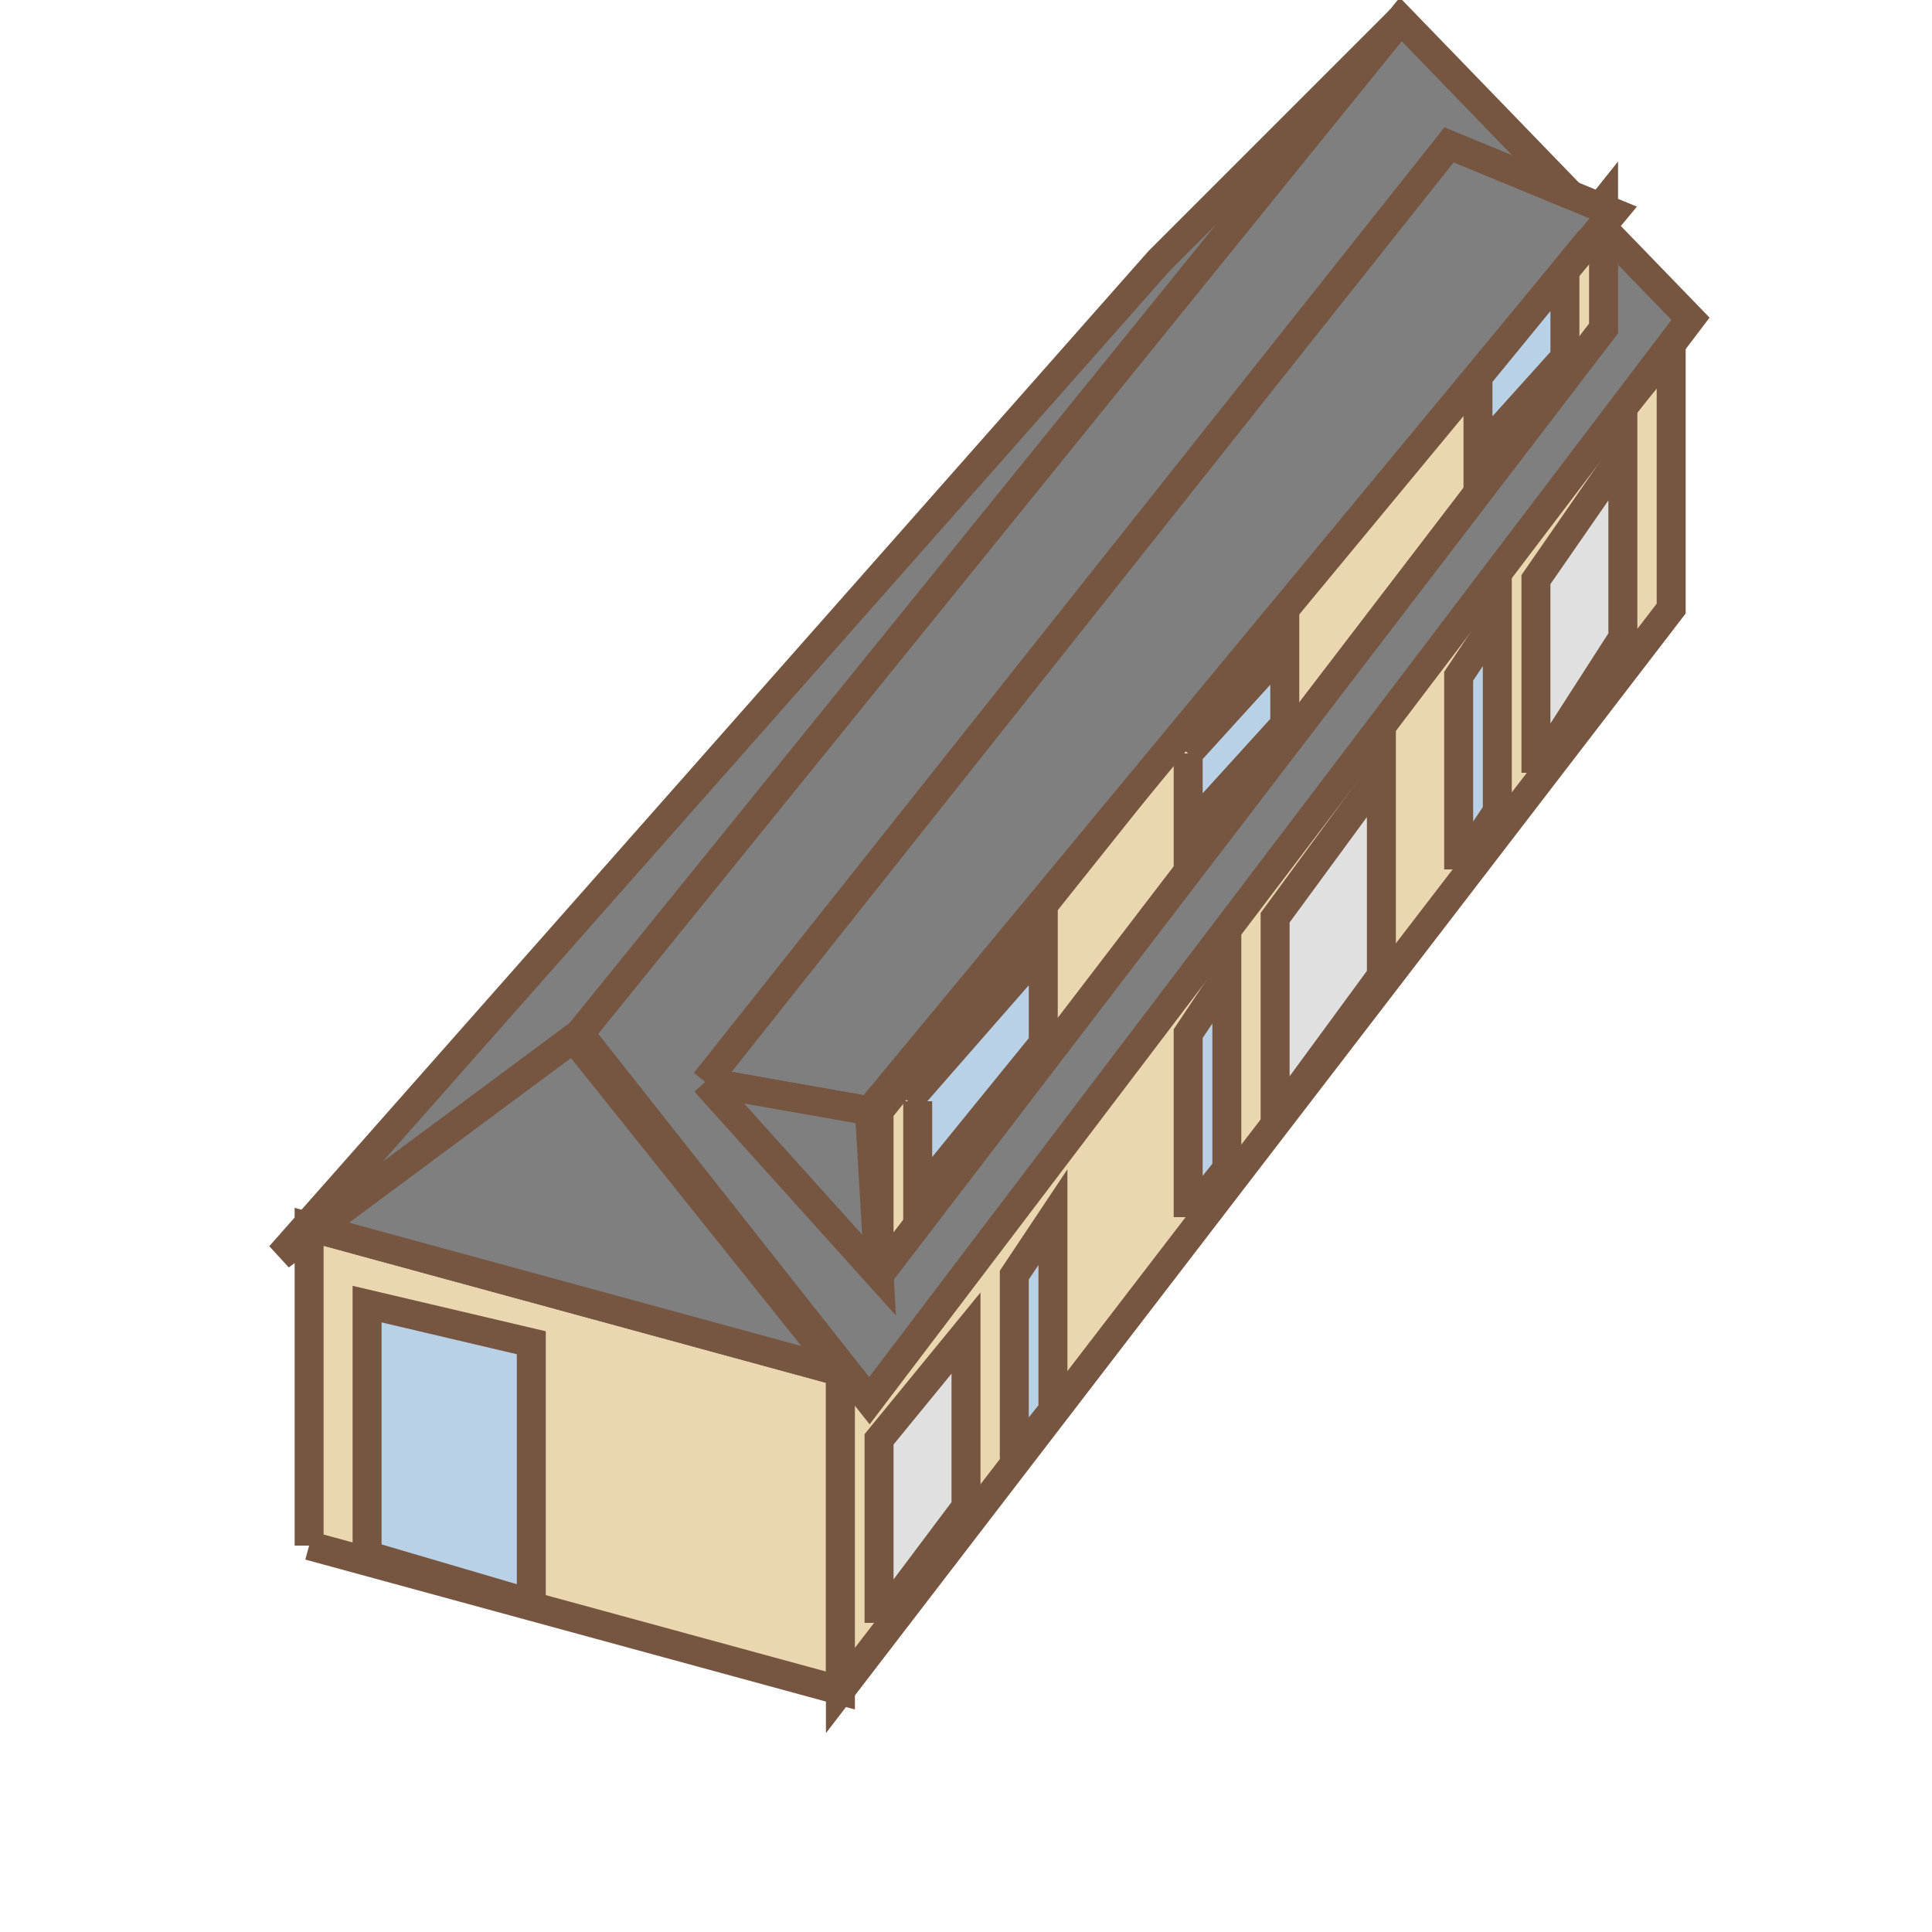 <svg xmlns="http://www.w3.org/2000/svg"
     width="200pt" height="200pt" viewBox="0 0 200 200"
     preserveAspectRatio="xMidYMid meet">

    <path d="M 32 160 L 32 127 L 87 142 L 87 175 L 32 160
         " stroke-width="3" stroke="#765641" fill="#EAD7AF"/>
    <path d="M 32 127 L 59 107 L 87 142 L 32 127
         " stroke-width="3" stroke="#765641" fill="#7F7F7F"/>
    <path d="M 87 142 L 87 175 L 173 63 L 173 36 L 87 142
         " stroke-width="3" stroke="#765641" fill="#EAD7AF"/>

    <path d="M 38 161 L 38 135 L 55 139 L 55 166 L 38 161
         " stroke-width="3" stroke="#765641" fill="#B8D1E6"/>

    <path d="M 91 168 L 91 149 L 100 138 L 100 156 L 91 168
         " stroke-width="3" stroke="#765641" fill="#E0E0E0"/>
    <path d="M 105 151 L 105 132 L 109 126 L 109 146 L 105 151
         " stroke-width="3" stroke="#765641" fill="#B8D1E6"/>
    <path d="M 123 126 L 123 107 L 127 101 L 127 121 L 123 126
         " stroke-width="3" stroke="#765641" fill="#B8D1E6"/>
    <path d="M 132 116 L 132 95 L 143 80 L 143 101 L 132 116
         " stroke-width="3" stroke="#765641" fill="#E0E0E0"/>
    <path d="M 151 90 L 151 70 L 155 64 L 155 84 L 151 90
         " stroke-width="3" stroke="#765641" fill="#B8D1E6"/>
    <path d="M 159 80 L 159 60 L 168 47 L 168 66 L 159 80
         " stroke-width="3" stroke="#765641" fill="#E0E0E0"/>

    <path d="M 60 107 L 90 145 L 175 33 L 145 2 L 60 107
         " stroke-width="3" stroke="#765641" fill="#7F7F7F"/>
    <path d="M 145 2 L 60 107 L 29 130 L 120 27 L 145 2
         " stroke-width="3" stroke="#765641" fill="#7F7F7F"/>

    <path d="M 91 132 L 91 115 L 166 21 L 166 34 L 91 132
         " stroke-width="3" stroke="#765641" fill="#EAD7AF"/>
    <path d="M 73 112 L 90 115 L 167 22 L 150 15 L 73 112
         " stroke-width="3" stroke="#765641" fill="#7F7F7F"/>
    <path d="M 73 112 L 90 115 L 91 132 L 73 112
         " stroke-width="3" stroke="#765641" fill="#7F7F7F"/>

    <path d="M 95 114 L 95 124 L 108 108 L 108 98 L 94 114
         " stroke-width="3" stroke="#765641" fill="#B8D1E6"/>
    <path d="M 123 78 L 123 86 L 133 75 L 133 67 L 123 78
         " stroke-width="3" stroke="#765641" fill="#B8D1E6"/>
    <path d="M 153 39 L 153 47 L 162 37 L 162 28 L 153 39
         " stroke-width="3" stroke="#765641" fill="#B8D1E6"/>

</svg>